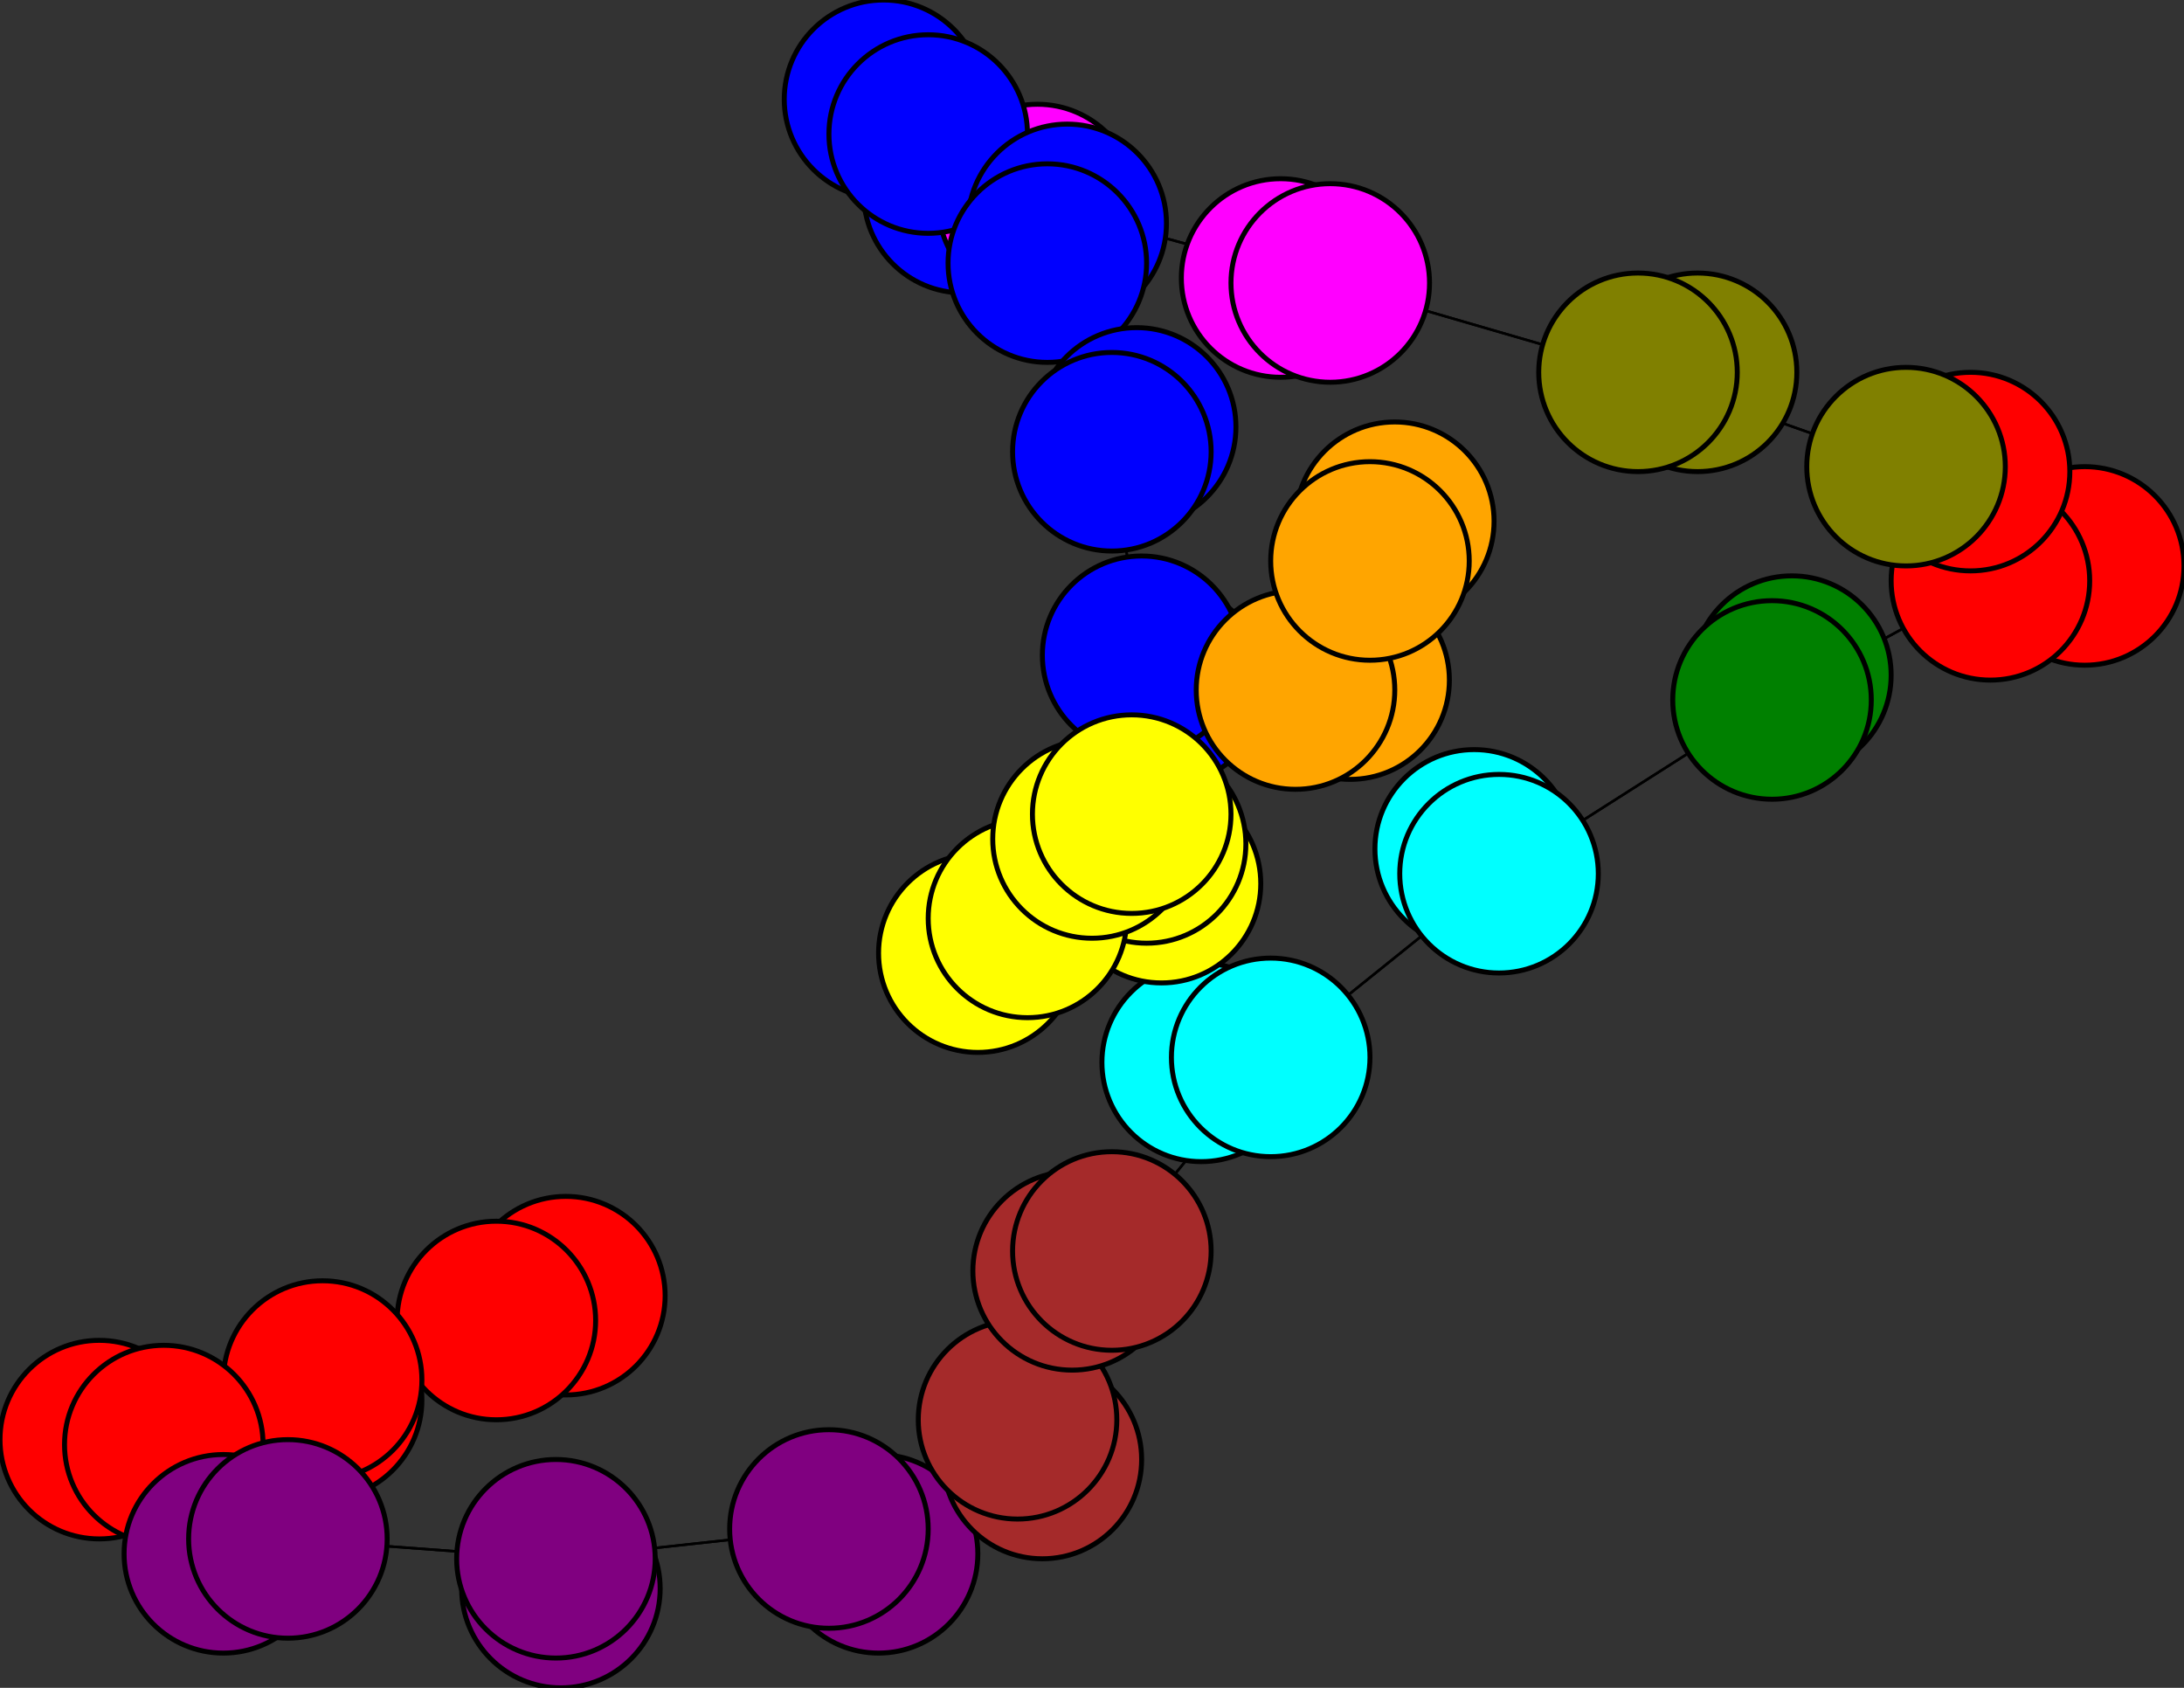 <svg width="440" height="340" xmlns="http://www.w3.org/2000/svg">
<rect width="100%" height="100%" fill="#333333" stroke="none"/>
<path stroke-width="8.857" stroke="black" d="M 114 261 100 266"/>
<path stroke-width="0.5" stroke="black" d="M 211 53 224 91"/>
<path stroke-width="20.0" stroke="black" d="M 211 53 215 45"/>
<path stroke-width="0.5" stroke="black" d="M 211 53 187 27"/>
<path stroke-width="20.0" stroke="black" d="M 215 45 211 53"/>
<path stroke-width="0.5" stroke="black" d="M 187 27 211 53"/>
<path stroke-width="20.0" stroke="black" d="M 187 27 178 20"/>
<path stroke-width="0.5" stroke="black" d="M 187 27 209 41"/>
<path stroke-width="20.0" stroke="black" d="M 178 20 187 27"/>
<path stroke-width="0.5" stroke="black" d="M 209 41 187 27"/>
<path stroke-width="20.0" stroke="black" d="M 229 86 224 91"/>
<path stroke-width="20.0" stroke="black" d="M 209 41 194 39"/>
<path stroke-width="20.0" stroke="black" d="M 194 39 209 41"/>
<path stroke-width="0.5" stroke="black" d="M 268 57 209 41"/>
<path stroke-width="20.0" stroke="black" d="M 268 57 258 56"/>
<path stroke-width="0.5" stroke="black" d="M 268 57 330 75"/>
<path stroke-width="20.0" stroke="black" d="M 258 56 268 57"/>
<path stroke-width="0.5" stroke="black" d="M 330 75 268 57"/>
<path stroke-width="20.0" stroke="black" d="M 330 75 342 75"/>
<path stroke-width="0.5" stroke="black" d="M 330 75 384 94"/>
<path stroke-width="20.0" stroke="black" d="M 342 75 330 75"/>
<path stroke-width="0.5" stroke="black" d="M 209 41 268 57"/>
<path stroke-width="0.5" stroke="black" d="M 224 91 211 53"/>
<path stroke-width="20.0" stroke="black" d="M 224 91 229 86"/>
<path stroke-width="0.5" stroke="black" d="M 224 91 230 132"/>
<path stroke-width="14.429" stroke="black" d="M 281 105 276 113"/>
<path stroke-width="0.5" stroke="black" d="M 261 139 276 113"/>
<path stroke-width="20.0" stroke="black" d="M 261 139 272 137"/>
<path stroke-width="0.5" stroke="black" d="M 261 139 228 164"/>
<path stroke-width="20.0" stroke="black" d="M 272 137 261 139"/>
<path stroke-width="0.5" stroke="black" d="M 228 164 261 139"/>
<path stroke-width="20.0" stroke="black" d="M 228 164 220 169"/>
<path stroke-width="0.5" stroke="black" d="M 228 164 207 185"/>
<path stroke-width="20.0" stroke="black" d="M 220 169 228 164"/>
<path stroke-width="0.5" stroke="black" d="M 207 185 228 164"/>
<path stroke-width="20.0" stroke="black" d="M 207 185 197 192"/>
<path stroke-width="0.5" stroke="black" d="M 207 185 231 170"/>
<path stroke-width="20.0" stroke="black" d="M 197 192 207 185"/>
<path stroke-width="0.5" stroke="black" d="M 231 170 207 185"/>
<path stroke-width="20.0" stroke="black" d="M 231 170 234 178"/>
<path stroke-width="0.5" stroke="black" d="M 231 170 230 132"/>
<path stroke-width="20.0" stroke="black" d="M 234 178 231 170"/>
<path stroke-width="0.5" stroke="black" d="M 230 132 231 170"/>
<path stroke-width="20.0" stroke="black" d="M 230 132 235 138"/>
<path stroke-width="0.5" stroke="black" d="M 230 132 224 91"/>
<path stroke-width="20.0" stroke="black" d="M 235 138 230 132"/>
<path stroke-width="0.5" stroke="black" d="M 384 94 330 75"/>
<path stroke-width="20.0" stroke="black" d="M 384 94 397 95"/>
<path stroke-width="0.5" stroke="black" d="M 384 94 401 117"/>
<path stroke-width="20.0" stroke="black" d="M 397 95 384 94"/>
<path stroke-width="20.0" stroke="black" d="M 167 308 177 313"/>
<path stroke-width="0.5" stroke="black" d="M 167 308 112 314"/>
<path stroke-width="20.0" stroke="black" d="M 177 313 167 308"/>
<path stroke-width="0.5" stroke="black" d="M 112 314 167 308"/>
<path stroke-width="20.0" stroke="black" d="M 112 314 113 320"/>
<path stroke-width="0.5" stroke="black" d="M 112 314 58 310"/>
<path stroke-width="20.0" stroke="black" d="M 113 320 112 314"/>
<path stroke-width="0.5" stroke="black" d="M 58 310 112 314"/>
<path stroke-width="20.0" stroke="black" d="M 58 310 45 313"/>
<path stroke-width="0.5" stroke="black" d="M 58 310 33 291"/>
<path stroke-width="20.0" stroke="black" d="M 45 313 58 310"/>
<path stroke-width="0.5" stroke="black" d="M 33 291 58 310"/>
<path stroke-width="20.0" stroke="black" d="M 33 291 20 290"/>
<path stroke-width="0.5" stroke="black" d="M 33 291 65 278"/>
<path stroke-width="20.0" stroke="black" d="M 20 290 33 291"/>
<path stroke-width="0.5" stroke="black" d="M 65 278 33 291"/>
<path stroke-width="20.0" stroke="black" d="M 65 278 65 282"/>
<path stroke-width="0.5" stroke="black" d="M 65 278 100 266"/>
<path stroke-width="20.0" stroke="black" d="M 65 282 65 278"/>
<path stroke-width="0.5" stroke="black" d="M 100 266 65 278"/>
<path stroke-width="8.857" stroke="black" d="M 100 266 114 261"/>
<path stroke-width="0.5" stroke="black" d="M 167 308 205 286"/>
<path stroke-width="0.5" stroke="black" d="M 276 113 261 139"/>
<path stroke-width="20.0" stroke="black" d="M 210 294 205 286"/>
<path stroke-width="20.0" stroke="black" d="M 205 286 210 294"/>
<path stroke-width="0.5" stroke="black" d="M 401 117 384 94"/>
<path stroke-width="20.0" stroke="black" d="M 401 117 420 114"/>
<path stroke-width="0.5" stroke="black" d="M 401 117 357 141"/>
<path stroke-width="20.0" stroke="black" d="M 420 114 401 117"/>
<path stroke-width="0.5" stroke="black" d="M 357 141 401 117"/>
<path stroke-width="20.0" stroke="black" d="M 357 141 361 136"/>
<path stroke-width="0.5" stroke="black" d="M 357 141 302 176"/>
<path stroke-width="20.0" stroke="black" d="M 361 136 357 141"/>
<path stroke-width="0.5" stroke="black" d="M 302 176 357 141"/>
<path stroke-width="20.0" stroke="black" d="M 302 176 297 171"/>
<path stroke-width="0.5" stroke="black" d="M 302 176 256 213"/>
<path stroke-width="20.0" stroke="black" d="M 297 171 302 176"/>
<path stroke-width="0.5" stroke="black" d="M 256 213 302 176"/>
<path stroke-width="20.0" stroke="black" d="M 256 213 242 214"/>
<path stroke-width="0.5" stroke="black" d="M 256 213 224 252"/>
<path stroke-width="20.0" stroke="black" d="M 242 214 256 213"/>
<path stroke-width="0.5" stroke="black" d="M 224 252 256 213"/>
<path stroke-width="20.0" stroke="black" d="M 224 252 216 256"/>
<path stroke-width="0.5" stroke="black" d="M 224 252 205 286"/>
<path stroke-width="20.0" stroke="black" d="M 216 256 224 252"/>
<path stroke-width="0.5" stroke="black" d="M 205 286 224 252"/>
<path stroke-width="0.5" stroke="black" d="M 205 286 167 308"/>
<path stroke-width="14.429" stroke="black" d="M 276 113 281 105"/>
<circle cx="114" cy="261" r="20.0" style="fill:red;stroke:black;stroke-width:1.0"/>
<circle cx="100" cy="266" r="20.0" style="fill:red;stroke:black;stroke-width:1.0"/>
<circle cx="65" cy="282" r="20.0" style="fill:red;stroke:black;stroke-width:1.0"/>
<circle cx="65" cy="278" r="20.0" style="fill:red;stroke:black;stroke-width:1.0"/>
<circle cx="20" cy="290" r="20.0" style="fill:red;stroke:black;stroke-width:1.0"/>
<circle cx="33" cy="291" r="20.0" style="fill:red;stroke:black;stroke-width:1.0"/>
<circle cx="45" cy="313" r="20.0" style="fill:purple;stroke:black;stroke-width:1.0"/>
<circle cx="58" cy="310" r="20.0" style="fill:purple;stroke:black;stroke-width:1.0"/>
<circle cx="113" cy="320" r="20.0" style="fill:purple;stroke:black;stroke-width:1.0"/>
<circle cx="112" cy="314" r="20.0" style="fill:purple;stroke:black;stroke-width:1.0"/>
<circle cx="177" cy="313" r="20.0" style="fill:purple;stroke:black;stroke-width:1.0"/>
<circle cx="167" cy="308" r="20.0" style="fill:purple;stroke:black;stroke-width:1.0"/>
<circle cx="210" cy="294" r="20.0" style="fill:brown;stroke:black;stroke-width:1.0"/>
<circle cx="205" cy="286" r="20.0" style="fill:brown;stroke:black;stroke-width:1.0"/>
<circle cx="216" cy="256" r="20.0" style="fill:brown;stroke:black;stroke-width:1.0"/>
<circle cx="224" cy="252" r="20.0" style="fill:brown;stroke:black;stroke-width:1.0"/>
<circle cx="242" cy="214" r="20.0" style="fill:aqua;stroke:black;stroke-width:1.0"/>
<circle cx="256" cy="213" r="20.0" style="fill:aqua;stroke:black;stroke-width:1.0"/>
<circle cx="297" cy="171" r="20.0" style="fill:aqua;stroke:black;stroke-width:1.0"/>
<circle cx="302" cy="176" r="20.0" style="fill:aqua;stroke:black;stroke-width:1.0"/>
<circle cx="361" cy="136" r="20.0" style="fill:green;stroke:black;stroke-width:1.0"/>
<circle cx="357" cy="141" r="20.0" style="fill:green;stroke:black;stroke-width:1.0"/>
<circle cx="420" cy="114" r="20.0" style="fill:red;stroke:black;stroke-width:1.0"/>
<circle cx="401" cy="117" r="20.0" style="fill:red;stroke:black;stroke-width:1.0"/>
<circle cx="397" cy="95" r="20.0" style="fill:red;stroke:black;stroke-width:1.0"/>
<circle cx="384" cy="94" r="20.0" style="fill:olive;stroke:black;stroke-width:1.0"/>
<circle cx="342" cy="75" r="20.0" style="fill:olive;stroke:black;stroke-width:1.0"/>
<circle cx="330" cy="75" r="20.0" style="fill:olive;stroke:black;stroke-width:1.0"/>
<circle cx="258" cy="56" r="20.0" style="fill:fuchsia;stroke:black;stroke-width:1.0"/>
<circle cx="268" cy="57" r="20.0" style="fill:fuchsia;stroke:black;stroke-width:1.0"/>
<circle cx="194" cy="39" r="20.0" style="fill:blue;stroke:black;stroke-width:1.0"/>
<circle cx="209" cy="41" r="20.0" style="fill:fuchsia;stroke:black;stroke-width:1.0"/>
<circle cx="178" cy="20" r="20.0" style="fill:blue;stroke:black;stroke-width:1.0"/>
<circle cx="187" cy="27" r="20.0" style="fill:blue;stroke:black;stroke-width:1.0"/>
<circle cx="215" cy="45" r="20.0" style="fill:blue;stroke:black;stroke-width:1.0"/>
<circle cx="211" cy="53" r="20.0" style="fill:blue;stroke:black;stroke-width:1.0"/>
<circle cx="229" cy="86" r="20.0" style="fill:blue;stroke:black;stroke-width:1.0"/>
<circle cx="224" cy="91" r="20.0" style="fill:blue;stroke:black;stroke-width:1.0"/>
<circle cx="235" cy="138" r="20.0" style="fill:blue;stroke:black;stroke-width:1.0"/>
<circle cx="230" cy="132" r="20.0" style="fill:blue;stroke:black;stroke-width:1.0"/>
<circle cx="234" cy="178" r="20.0" style="fill:yellow;stroke:black;stroke-width:1.0"/>
<circle cx="231" cy="170" r="20.0" style="fill:yellow;stroke:black;stroke-width:1.0"/>
<circle cx="197" cy="192" r="20.0" style="fill:yellow;stroke:black;stroke-width:1.0"/>
<circle cx="207" cy="185" r="20.0" style="fill:yellow;stroke:black;stroke-width:1.0"/>
<circle cx="220" cy="169" r="20.0" style="fill:yellow;stroke:black;stroke-width:1.0"/>
<circle cx="228" cy="164" r="20.0" style="fill:yellow;stroke:black;stroke-width:1.0"/>
<circle cx="272" cy="137" r="20.0" style="fill:orange;stroke:black;stroke-width:1.0"/>
<circle cx="261" cy="139" r="20.0" style="fill:orange;stroke:black;stroke-width:1.0"/>
<circle cx="281" cy="105" r="20.0" style="fill:orange;stroke:black;stroke-width:1.0"/>
<circle cx="276" cy="113" r="20.0" style="fill:orange;stroke:black;stroke-width:1.0"/>
</svg>

